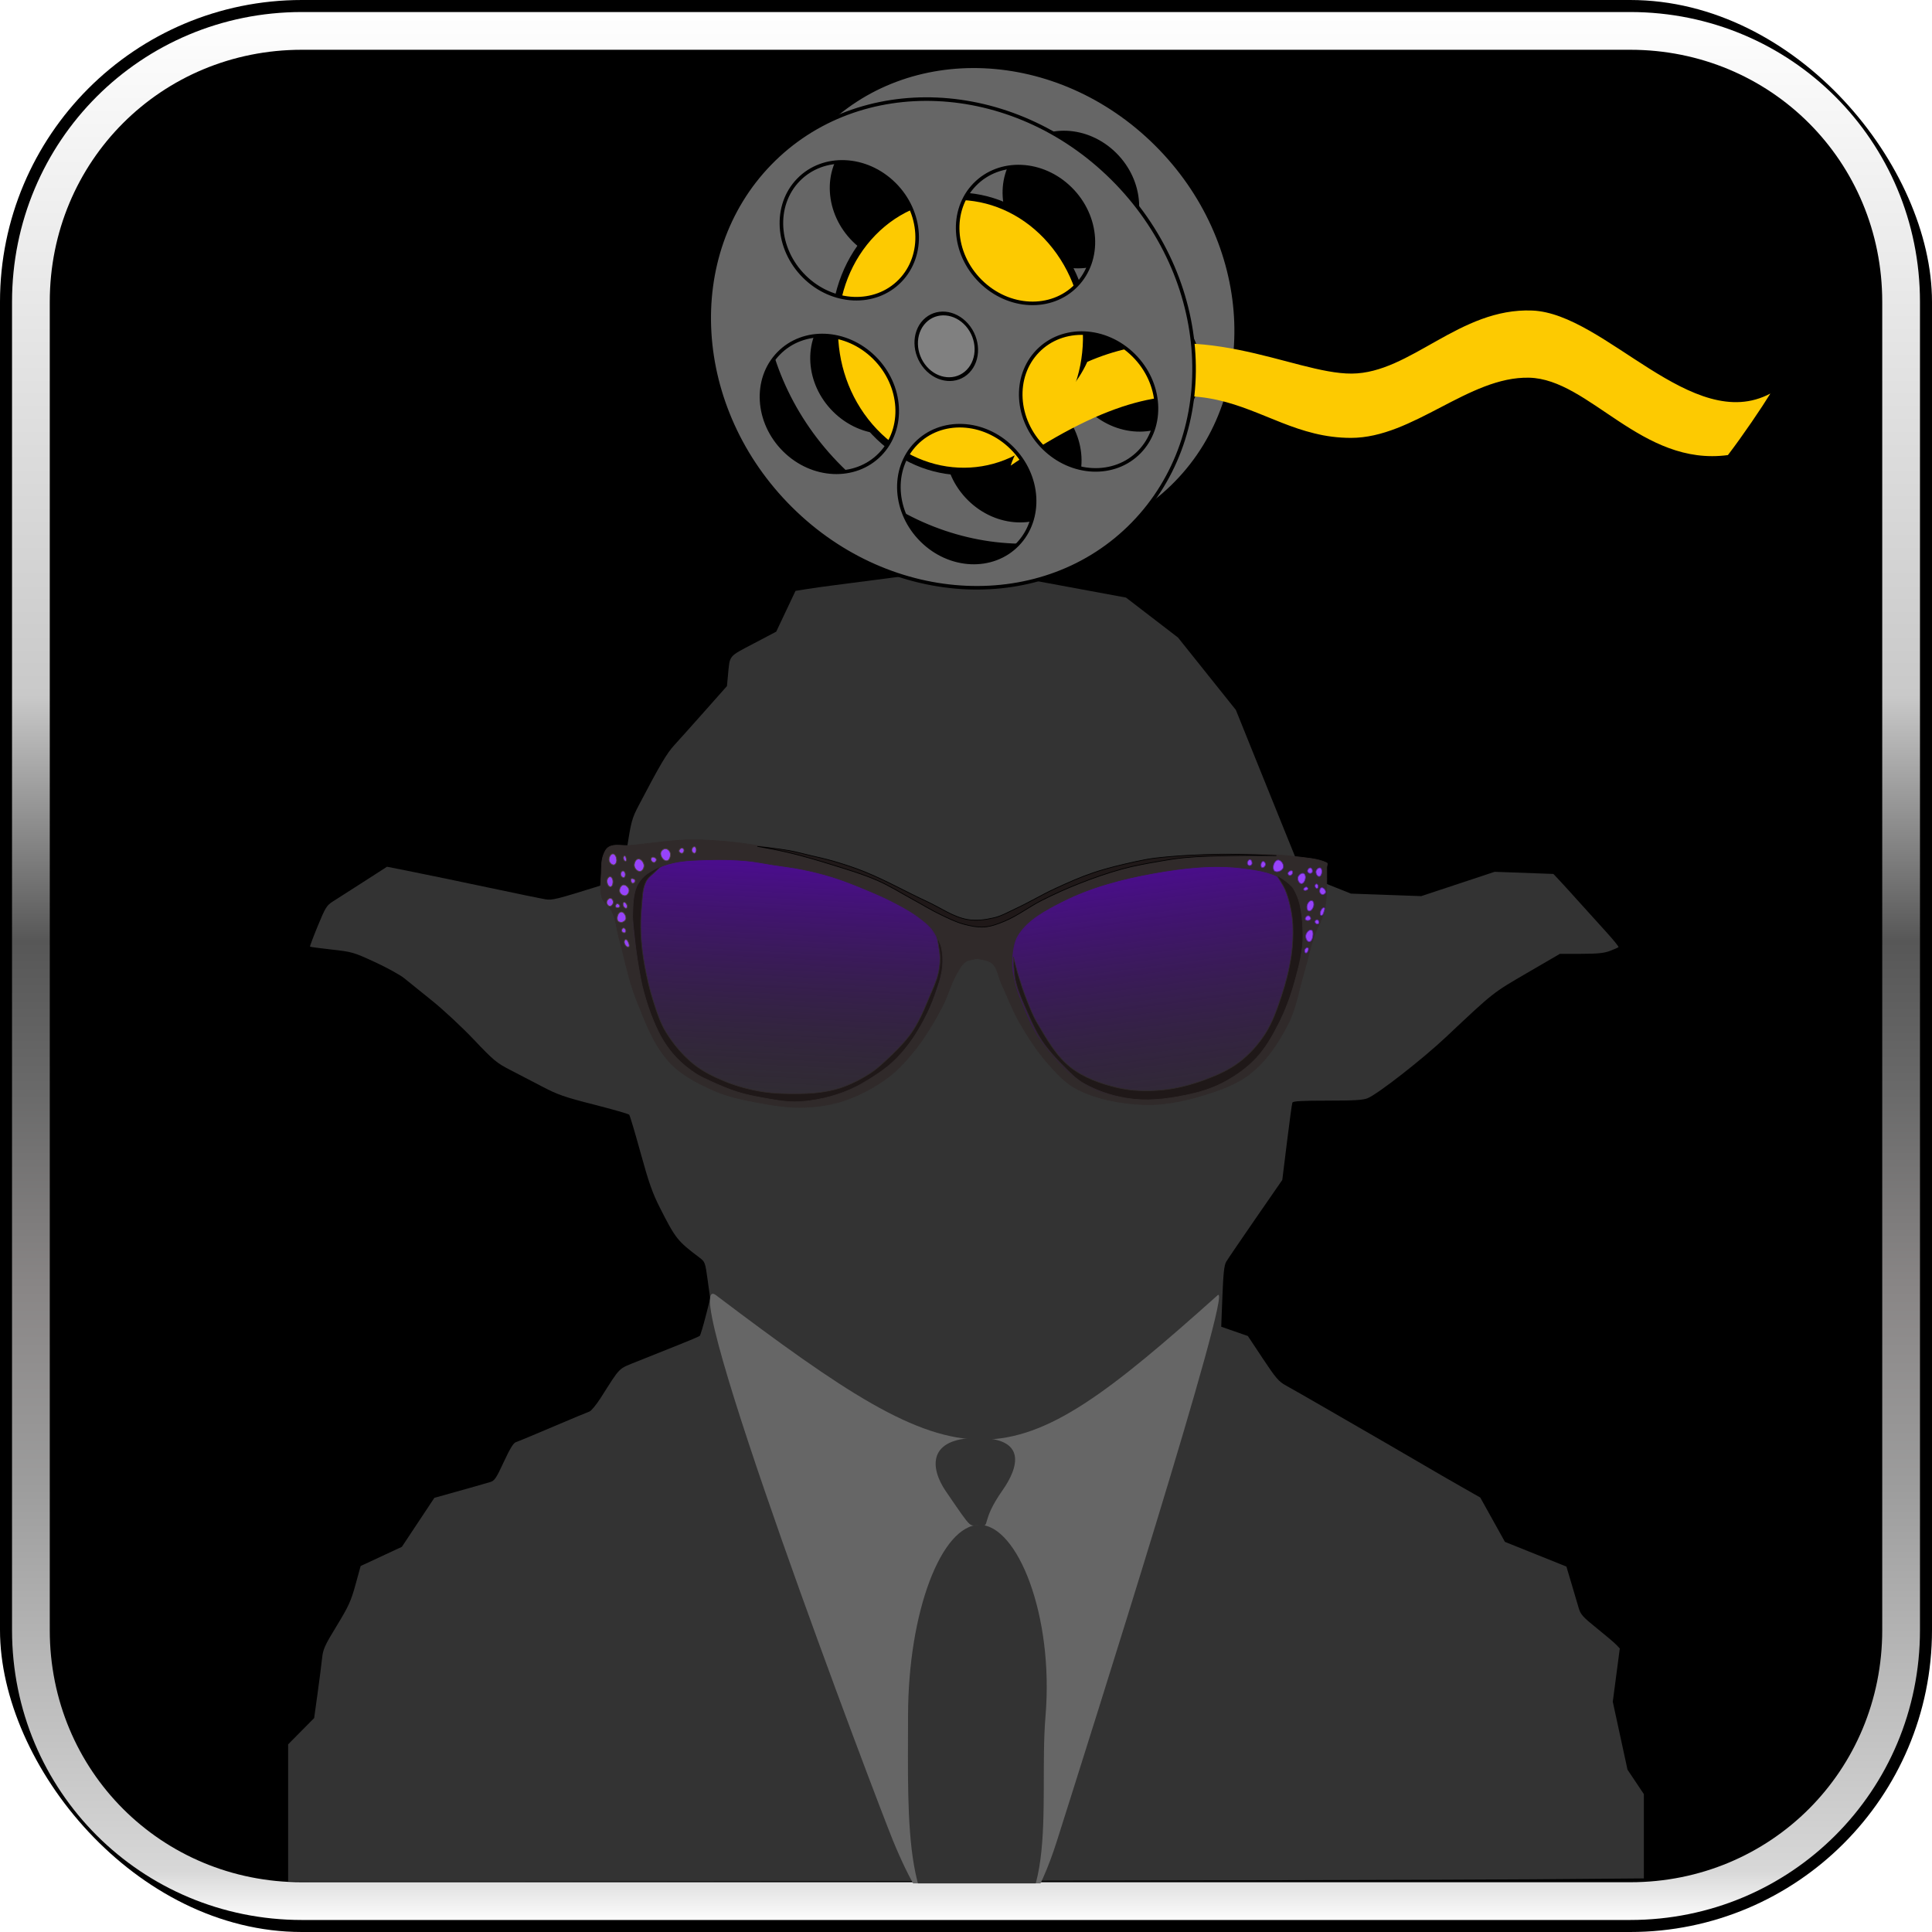 <?xml version="1.0" encoding="UTF-8" standalone="no"?>
<!-- Created with Inkscape (http://www.inkscape.org/) -->

<svg
   xmlns:dc="http://purl.org/dc/elements/1.1/"
   xmlns:cc="http://creativecommons.org/ns#"
   xmlns:rdf="http://www.w3.org/1999/02/22-rdf-syntax-ns#"
   xmlns:svg="http://www.w3.org/2000/svg"
   xmlns="http://www.w3.org/2000/svg"
   xmlns:xlink="http://www.w3.org/1999/xlink"
   xmlns:sodipodi="http://sodipodi.sourceforge.net/DTD/sodipodi-0.dtd"
   xmlns:inkscape="http://www.inkscape.org/namespaces/inkscape"
   width="512"
   height="512"
   id="svg2"
   version="1.1"
   inkscape:version="0.48.3.1 r9886"
   sodipodi:docname="base_512_512.svg">
  <defs
     id="defs4">
    <linearGradient
       id="linearGradient3865">
      <stop
         style="stop-color:#ffffff;stop-opacity:1;"
         offset="0"
         id="stop3867" />
      <stop
         id="stop3883"
         offset="0.361"
         style="stop-color:#c9c9c9;stop-opacity:1;" />
      <stop
         id="stop3881"
         offset="0.489"
         style="stop-color:#575757;stop-opacity:1;" />
      <stop
         id="stop3879"
         offset="0.568"
         style="stop-color:#6a6a6a;stop-opacity:1;" />
      <stop
         id="stop3877"
         offset="0.67"
         style="stop-color:#898686;stop-opacity:1;" />
      <stop
         id="stop3875"
         offset="0.774"
         style="stop-color:#9d9d9d;stop-opacity:1;" />
      <stop
         id="stop3873"
         offset="0.972"
         style="stop-color:#d7d7d7;stop-opacity:1;" />
      <stop
         style="stop-color:#ffffff;stop-opacity:1;"
         offset="1"
         id="stop3869" />
    </linearGradient>
    <linearGradient
       inkscape:collect="always"
       xlink:href="#linearGradient3865"
       id="linearGradient3871"
       x1="239.563"
       y1="0.431"
       x2="239.563"
       y2="509.76"
       gradientUnits="userSpaceOnUse" />
    <clipPath
       clipPathUnits="userSpaceOnUse"
       id="clipPath4467">
      <rect
         style="fill:#333333"
         id="rect4469"
         width="370"
         height="349.286"
         x="-692.857"
         y="-358.714" />
    </clipPath>
    <clipPath
       clipPathUnits="userSpaceOnUse"
       id="clipPath4475">
      <rect
         style="fill:#aaccee"
         id="rect4477"
         width="359.286"
         height="349.286"
         x="-602.143"
         y="138.076" />
    </clipPath>
    <linearGradient
       id="linearGradient4248">
      <stop
         style="stop-color:#4a0d8c;stop-opacity:1;"
         offset="0"
         id="stop4250" />
      <stop
         style="stop-color:#1f1818;stop-opacity:0;"
         offset="1"
         id="stop4252" />
    </linearGradient>
    <linearGradient
       id="linearGradient4264">
      <stop
         style="stop-color:#4a0d8c;stop-opacity:1;"
         offset="0"
         id="stop4266" />
      <stop
         style="stop-color:#1f1818;stop-opacity:0;"
         offset="1"
         id="stop4268" />
    </linearGradient>
    <filter
       id="filter3916"
       inkscape:label="Diffuse light"
       inkscape:menu="ABCs"
       inkscape:menu-tooltip="Basic diffuse bevel to use for building textures"
       color-interpolation-filters="sRGB">
      <feGaussianBlur
         id="feGaussianBlur3918"
         stdDeviation="6"
         in="SourceGraphic"
         result="result0" />
      <feDiffuseLighting
         id="feDiffuseLighting3920"
         diffuseConstant="1"
         surfaceScale="10"
         result="result5">
        <feDistantLight
           id="feDistantLight3922"
           elevation="25"
           azimuth="235" />
      </feDiffuseLighting>
      <feComposite
         k4="0"
         id="feComposite3924"
         in2="SourceGraphic"
         k1="1"
         in="result5"
         result="result4"
         operator="arithmetic"
         k2="0"
         k3="0.6" />
    </filter>
    <filter
       id="filter3896"
       inkscape:label="Diffuse light"
       inkscape:menu="ABCs"
       inkscape:menu-tooltip="Basic diffuse bevel to use for building textures"
       color-interpolation-filters="sRGB">
      <feGaussianBlur
         id="feGaussianBlur3898"
         stdDeviation="6"
         in="SourceGraphic"
         result="result0" />
      <feDiffuseLighting
         id="feDiffuseLighting3900"
         diffuseConstant="1"
         surfaceScale="10"
         result="result5">
        <feDistantLight
           id="feDistantLight3902"
           elevation="25"
           azimuth="235" />
      </feDiffuseLighting>
      <feComposite
         k4="0"
         id="feComposite3904"
         in2="SourceGraphic"
         k1="1"
         in="result5"
         result="result4"
         operator="arithmetic"
         k2="0"
         k3="0.6" />
    </filter>
    <filter
       id="filter3886"
       inkscape:label="Diffuse light"
       inkscape:menu="ABCs"
       inkscape:menu-tooltip="Basic diffuse bevel to use for building textures"
       color-interpolation-filters="sRGB">
      <feGaussianBlur
         id="feGaussianBlur3888"
         stdDeviation="6"
         in="SourceGraphic"
         result="result0" />
      <feDiffuseLighting
         id="feDiffuseLighting3890"
         diffuseConstant="1"
         surfaceScale="10"
         result="result5">
        <feDistantLight
           id="feDistantLight3892"
           elevation="25"
           azimuth="235" />
      </feDiffuseLighting>
      <feComposite
         k4="0"
         id="feComposite3894"
         in2="SourceGraphic"
         k1="1"
         in="result5"
         result="result4"
         operator="arithmetic"
         k2="0"
         k3="0.6" />
    </filter>
    <filter
       id="filter3926"
       inkscape:label="Diffuse light"
       inkscape:menu="ABCs"
       inkscape:menu-tooltip="Basic diffuse bevel to use for building textures"
       color-interpolation-filters="sRGB">
      <feGaussianBlur
         id="feGaussianBlur3928"
         stdDeviation="6"
         in="SourceGraphic"
         result="result0" />
      <feDiffuseLighting
         id="feDiffuseLighting3930"
         diffuseConstant="1"
         surfaceScale="10"
         result="result5">
        <feDistantLight
           id="feDistantLight3932"
           elevation="25"
           azimuth="235" />
      </feDiffuseLighting>
      <feComposite
         k4="0"
         id="feComposite3934"
         in2="SourceGraphic"
         k1="1"
         in="result5"
         result="result4"
         operator="arithmetic"
         k2="0"
         k3="0.6" />
    </filter>
    <filter
       id="filter3836"
       inkscape:label="Diffuse light"
       inkscape:menu="ABCs"
       inkscape:menu-tooltip="Basic diffuse bevel to use for building textures"
       color-interpolation-filters="sRGB">
      <feGaussianBlur
         id="feGaussianBlur3838"
         stdDeviation="6"
         in="SourceGraphic"
         result="result0" />
      <feDiffuseLighting
         id="feDiffuseLighting3840"
         diffuseConstant="1"
         surfaceScale="10"
         result="result5">
        <feDistantLight
           id="feDistantLight3842"
           elevation="25"
           azimuth="235" />
      </feDiffuseLighting>
      <feComposite
         k4="0"
         id="feComposite3844"
         in2="SourceGraphic"
         k1="1"
         in="result5"
         result="fbSourceGraphic"
         operator="arithmetic"
         k2="0"
         k3="0.6" />
      <feColorMatrix
         result="fbSourceGraphicAlpha"
         in="fbSourceGraphic"
         values="0 0 0 -1 0 0 0 0 -1 0 0 0 0 -1 0 0 0 0 1 0"
         id="feColorMatrix3866" />
      <feGaussianBlur
         id="feGaussianBlur3868"
         stdDeviation="6"
         in="fbSourceGraphic"
         result="result0" />
      <feDiffuseLighting
         id="feDiffuseLighting3870"
         diffuseConstant="1"
         surfaceScale="10"
         result="result5">
        <feDistantLight
           id="feDistantLight3872"
           elevation="25"
           azimuth="235" />
      </feDiffuseLighting>
      <feComposite
         k4="0"
         id="feComposite3874"
         in2="fbSourceGraphic"
         k1="1"
         in="result5"
         result="result4"
         operator="arithmetic"
         k2="0"
         k3="0.6" />
    </filter>
    <filter
       id="filter3936"
       inkscape:label="Diffuse light"
       inkscape:menu="ABCs"
       inkscape:menu-tooltip="Basic diffuse bevel to use for building textures"
       color-interpolation-filters="sRGB">
      <feGaussianBlur
         id="feGaussianBlur3938"
         stdDeviation="6"
         in="SourceGraphic"
         result="result0" />
      <feDiffuseLighting
         id="feDiffuseLighting3940"
         diffuseConstant="1"
         surfaceScale="10"
         result="result5">
        <feDistantLight
           id="feDistantLight3942"
           elevation="25"
           azimuth="235" />
      </feDiffuseLighting>
      <feComposite
         k4="0"
         id="feComposite3944"
         in2="SourceGraphic"
         k1="1"
         in="result5"
         result="result4"
         operator="arithmetic"
         k2="0"
         k3="0.6" />
    </filter>
    <filter
       id="filter4016"
       inkscape:label="Diffuse light"
       inkscape:menu="ABCs"
       inkscape:menu-tooltip="Basic diffuse bevel to use for building textures"
       color-interpolation-filters="sRGB">
      <feGaussianBlur
         id="feGaussianBlur4018"
         stdDeviation="6"
         in="SourceGraphic"
         result="result0" />
      <feDiffuseLighting
         id="feDiffuseLighting4020"
         diffuseConstant="1"
         surfaceScale="10"
         result="result5">
        <feDistantLight
           id="feDistantLight4022"
           elevation="25"
           azimuth="235" />
      </feDiffuseLighting>
      <feComposite
         k4="0"
         id="feComposite4024"
         in2="SourceGraphic"
         k1="1"
         in="result5"
         result="result4"
         operator="arithmetic"
         k2="0"
         k3="0.6" />
    </filter>
    <filter
       id="filter4006"
       inkscape:label="Diffuse light"
       inkscape:menu="ABCs"
       inkscape:menu-tooltip="Basic diffuse bevel to use for building textures"
       color-interpolation-filters="sRGB">
      <feGaussianBlur
         id="feGaussianBlur4008"
         stdDeviation="6"
         in="SourceGraphic"
         result="result0" />
      <feDiffuseLighting
         id="feDiffuseLighting4010"
         diffuseConstant="1"
         surfaceScale="10"
         result="result5">
        <feDistantLight
           id="feDistantLight4012"
           elevation="25"
           azimuth="235" />
      </feDiffuseLighting>
      <feComposite
         k4="0"
         id="feComposite4014"
         in2="SourceGraphic"
         k1="1"
         in="result5"
         result="result4"
         operator="arithmetic"
         k2="0"
         k3="0.6" />
    </filter>
    <filter
       id="filter3956"
       inkscape:label="Diffuse light"
       inkscape:menu="ABCs"
       inkscape:menu-tooltip="Basic diffuse bevel to use for building textures"
       color-interpolation-filters="sRGB">
      <feGaussianBlur
         id="feGaussianBlur3958"
         stdDeviation="6"
         in="SourceGraphic"
         result="result0" />
      <feDiffuseLighting
         id="feDiffuseLighting3960"
         diffuseConstant="1"
         surfaceScale="10"
         result="result5">
        <feDistantLight
           id="feDistantLight3962"
           elevation="25"
           azimuth="235" />
      </feDiffuseLighting>
      <feComposite
         k4="0"
         id="feComposite3964"
         in2="SourceGraphic"
         k1="1"
         in="result5"
         result="result4"
         operator="arithmetic"
         k2="0"
         k3="0.6" />
    </filter>
    <filter
       id="filter3966"
       inkscape:label="Diffuse light"
       inkscape:menu="ABCs"
       inkscape:menu-tooltip="Basic diffuse bevel to use for building textures"
       color-interpolation-filters="sRGB">
      <feGaussianBlur
         id="feGaussianBlur3968"
         stdDeviation="6"
         in="SourceGraphic"
         result="result0" />
      <feDiffuseLighting
         id="feDiffuseLighting3970"
         diffuseConstant="1"
         surfaceScale="10"
         result="result5">
        <feDistantLight
           id="feDistantLight3972"
           elevation="25"
           azimuth="235" />
      </feDiffuseLighting>
      <feComposite
         k4="0"
         id="feComposite3974"
         in2="SourceGraphic"
         k1="1"
         in="result5"
         result="result4"
         operator="arithmetic"
         k2="0"
         k3="0.6" />
    </filter>
    <filter
       id="filter3946"
       inkscape:label="Diffuse light"
       inkscape:menu="ABCs"
       inkscape:menu-tooltip="Basic diffuse bevel to use for building textures"
       color-interpolation-filters="sRGB">
      <feGaussianBlur
         id="feGaussianBlur3948"
         stdDeviation="6"
         in="SourceGraphic"
         result="result0" />
      <feDiffuseLighting
         id="feDiffuseLighting3950"
         diffuseConstant="1"
         surfaceScale="10"
         result="result5">
        <feDistantLight
           id="feDistantLight3952"
           elevation="25"
           azimuth="235" />
      </feDiffuseLighting>
      <feComposite
         k4="0"
         id="feComposite3954"
         in2="SourceGraphic"
         k1="1"
         in="result5"
         result="result4"
         operator="arithmetic"
         k2="0"
         k3="0.6" />
    </filter>
    <filter
       id="filter3996"
       inkscape:label="Diffuse light"
       inkscape:menu="ABCs"
       inkscape:menu-tooltip="Basic diffuse bevel to use for building textures"
       color-interpolation-filters="sRGB">
      <feGaussianBlur
         id="feGaussianBlur3998"
         stdDeviation="6"
         in="SourceGraphic"
         result="result0" />
      <feDiffuseLighting
         id="feDiffuseLighting4000"
         diffuseConstant="1"
         surfaceScale="10"
         result="result5">
        <feDistantLight
           id="feDistantLight4002"
           elevation="25"
           azimuth="235" />
      </feDiffuseLighting>
      <feComposite
         k4="0"
         id="feComposite4004"
         in2="SourceGraphic"
         k1="1"
         in="result5"
         result="result4"
         operator="arithmetic"
         k2="0"
         k3="0.6" />
    </filter>
    <filter
       id="filter3976"
       inkscape:label="Diffuse light"
       inkscape:menu="ABCs"
       inkscape:menu-tooltip="Basic diffuse bevel to use for building textures"
       color-interpolation-filters="sRGB">
      <feGaussianBlur
         id="feGaussianBlur3978"
         stdDeviation="6"
         in="SourceGraphic"
         result="result0" />
      <feDiffuseLighting
         id="feDiffuseLighting3980"
         diffuseConstant="1"
         surfaceScale="10"
         result="result5">
        <feDistantLight
           id="feDistantLight3982"
           elevation="25"
           azimuth="235" />
      </feDiffuseLighting>
      <feComposite
         k4="0"
         id="feComposite3984"
         in2="SourceGraphic"
         k1="1"
         in="result5"
         result="result4"
         operator="arithmetic"
         k2="0"
         k3="0.6" />
    </filter>
    <filter
       id="filter3876"
       inkscape:label="Diffuse light"
       inkscape:menu="ABCs"
       inkscape:menu-tooltip="Basic diffuse bevel to use for building textures"
       color-interpolation-filters="sRGB">
      <feGaussianBlur
         id="feGaussianBlur3878"
         stdDeviation="6"
         in="SourceGraphic"
         result="result0" />
      <feDiffuseLighting
         id="feDiffuseLighting3880"
         diffuseConstant="1"
         surfaceScale="10"
         result="result5">
        <feDistantLight
           id="feDistantLight3882"
           elevation="25"
           azimuth="235" />
      </feDiffuseLighting>
      <feComposite
         k4="0"
         id="feComposite3884"
         in2="SourceGraphic"
         k1="1"
         in="result5"
         result="result4"
         operator="arithmetic"
         k2="0"
         k3="0.6" />
    </filter>
    <filter
       id="filter3986"
       inkscape:label="Diffuse light"
       inkscape:menu="ABCs"
       inkscape:menu-tooltip="Basic diffuse bevel to use for building textures"
       color-interpolation-filters="sRGB">
      <feGaussianBlur
         id="feGaussianBlur3988"
         stdDeviation="6"
         in="SourceGraphic"
         result="result0" />
      <feDiffuseLighting
         id="feDiffuseLighting3990"
         diffuseConstant="1"
         surfaceScale="10"
         result="result5">
        <feDistantLight
           id="feDistantLight3992"
           elevation="25"
           azimuth="235" />
      </feDiffuseLighting>
      <feComposite
         k4="0"
         id="feComposite3994"
         in2="SourceGraphic"
         k1="1"
         in="result5"
         result="result4"
         operator="arithmetic"
         k2="0"
         k3="0.6" />
    </filter>
    <filter
       id="filter3856"
       inkscape:label="Diffuse light"
       inkscape:menu="ABCs"
       inkscape:menu-tooltip="Basic diffuse bevel to use for building textures"
       color-interpolation-filters="sRGB">
      <feGaussianBlur
         id="feGaussianBlur3858"
         stdDeviation="6"
         in="SourceGraphic"
         result="result0" />
      <feDiffuseLighting
         id="feDiffuseLighting3860"
         diffuseConstant="1"
         surfaceScale="10"
         result="result5">
        <feDistantLight
           id="feDistantLight3862"
           elevation="25"
           azimuth="235" />
      </feDiffuseLighting>
      <feComposite
         k4="0"
         id="feComposite3864"
         in2="SourceGraphic"
         k1="1"
         in="result5"
         result="result4"
         operator="arithmetic"
         k2="0"
         k3="0.6" />
    </filter>
    <filter
       id="filter3846"
       inkscape:label="Diffuse light"
       inkscape:menu="ABCs"
       inkscape:menu-tooltip="Basic diffuse bevel to use for building textures"
       color-interpolation-filters="sRGB">
      <feGaussianBlur
         id="feGaussianBlur3848"
         stdDeviation="6"
         in="SourceGraphic"
         result="result0" />
      <feDiffuseLighting
         id="feDiffuseLighting3850"
         diffuseConstant="1"
         surfaceScale="10"
         result="result5">
        <feDistantLight
           id="feDistantLight3852"
           elevation="25"
           azimuth="235" />
      </feDiffuseLighting>
      <feComposite
         k4="0"
         id="feComposite3854"
         in2="SourceGraphic"
         k1="1"
         in="result5"
         result="result4"
         operator="arithmetic"
         k2="0"
         k3="0.6" />
    </filter>
    <filter
       id="filter4221"
       inkscape:label="Diffuse light"
       inkscape:menu="ABCs"
       inkscape:menu-tooltip="Basic diffuse bevel to use for building textures"
       color-interpolation-filters="sRGB">
      <feGaussianBlur
         id="feGaussianBlur4223"
         stdDeviation="6"
         in="SourceGraphic"
         result="result0" />
      <feDiffuseLighting
         id="feDiffuseLighting4225"
         diffuseConstant="1"
         surfaceScale="10"
         result="result5">
        <feDistantLight
           id="feDistantLight4227"
           elevation="25"
           azimuth="235" />
      </feDiffuseLighting>
      <feComposite
         k4="0"
         id="feComposite4229"
         in2="SourceGraphic"
         k1="1"
         in="result5"
         result="result4"
         operator="arithmetic"
         k2="0"
         k3="0.6" />
    </filter>
    <filter
       id="filter4211"
       inkscape:label="Diffuse light"
       inkscape:menu="ABCs"
       inkscape:menu-tooltip="Basic diffuse bevel to use for building textures"
       color-interpolation-filters="sRGB">
      <feGaussianBlur
         id="feGaussianBlur4213"
         stdDeviation="6"
         in="SourceGraphic"
         result="result0" />
      <feDiffuseLighting
         id="feDiffuseLighting4215"
         diffuseConstant="1"
         surfaceScale="10"
         result="result5">
        <feDistantLight
           id="feDistantLight4217"
           elevation="25"
           azimuth="235" />
      </feDiffuseLighting>
      <feComposite
         k4="0"
         id="feComposite4219"
         in2="SourceGraphic"
         k1="1"
         in="result5"
         result="result4"
         operator="arithmetic"
         k2="0"
         k3="0.6" />
    </filter>
    <filter
       id="filter4201"
       inkscape:label="Diffuse light"
       inkscape:menu="ABCs"
       inkscape:menu-tooltip="Basic diffuse bevel to use for building textures"
       color-interpolation-filters="sRGB">
      <feGaussianBlur
         id="feGaussianBlur4203"
         stdDeviation="6"
         in="SourceGraphic"
         result="result0" />
      <feDiffuseLighting
         id="feDiffuseLighting4205"
         diffuseConstant="1"
         surfaceScale="10"
         result="result5">
        <feDistantLight
           id="feDistantLight4207"
           elevation="25"
           azimuth="235" />
      </feDiffuseLighting>
      <feComposite
         k4="0"
         id="feComposite4209"
         in2="SourceGraphic"
         k1="1"
         in="result5"
         result="result4"
         operator="arithmetic"
         k2="0"
         k3="0.6" />
    </filter>
    <filter
       id="filter4191"
       inkscape:label="Diffuse light"
       inkscape:menu="ABCs"
       inkscape:menu-tooltip="Basic diffuse bevel to use for building textures"
       color-interpolation-filters="sRGB">
      <feGaussianBlur
         id="feGaussianBlur4193"
         stdDeviation="6"
         in="SourceGraphic"
         result="result0" />
      <feDiffuseLighting
         id="feDiffuseLighting4195"
         diffuseConstant="1"
         surfaceScale="10"
         result="result5">
        <feDistantLight
           id="feDistantLight4197"
           elevation="25"
           azimuth="235" />
      </feDiffuseLighting>
      <feComposite
         k4="0"
         id="feComposite4199"
         in2="SourceGraphic"
         k1="1"
         in="result5"
         result="result4"
         operator="arithmetic"
         k2="0"
         k3="0.6" />
    </filter>
    <filter
       id="filter4181"
       inkscape:label="Diffuse light"
       inkscape:menu="ABCs"
       inkscape:menu-tooltip="Basic diffuse bevel to use for building textures"
       color-interpolation-filters="sRGB">
      <feGaussianBlur
         id="feGaussianBlur4183"
         stdDeviation="6"
         in="SourceGraphic"
         result="result0" />
      <feDiffuseLighting
         id="feDiffuseLighting4185"
         diffuseConstant="1"
         surfaceScale="10"
         result="result5">
        <feDistantLight
           id="feDistantLight4187"
           elevation="25"
           azimuth="235" />
      </feDiffuseLighting>
      <feComposite
         k4="0"
         id="feComposite4189"
         in2="SourceGraphic"
         k1="1"
         in="result5"
         result="result4"
         operator="arithmetic"
         k2="0"
         k3="0.6" />
    </filter>
    <filter
       id="filter4161"
       inkscape:label="Diffuse light"
       inkscape:menu="ABCs"
       inkscape:menu-tooltip="Basic diffuse bevel to use for building textures"
       color-interpolation-filters="sRGB">
      <feGaussianBlur
         id="feGaussianBlur4163"
         stdDeviation="6"
         in="SourceGraphic"
         result="result0" />
      <feDiffuseLighting
         id="feDiffuseLighting4165"
         diffuseConstant="1"
         surfaceScale="10"
         result="result5">
        <feDistantLight
           id="feDistantLight4167"
           elevation="25"
           azimuth="235" />
      </feDiffuseLighting>
      <feComposite
         k4="0"
         id="feComposite4169"
         in2="SourceGraphic"
         k1="1"
         in="result5"
         result="result4"
         operator="arithmetic"
         k2="0"
         k3="0.6" />
    </filter>
    <filter
       id="filter4151"
       inkscape:label="Diffuse light"
       inkscape:menu="ABCs"
       inkscape:menu-tooltip="Basic diffuse bevel to use for building textures"
       color-interpolation-filters="sRGB">
      <feGaussianBlur
         id="feGaussianBlur4153"
         stdDeviation="6"
         in="SourceGraphic"
         result="result0" />
      <feDiffuseLighting
         id="feDiffuseLighting4155"
         diffuseConstant="1"
         surfaceScale="10"
         result="result5">
        <feDistantLight
           id="feDistantLight4157"
           elevation="25"
           azimuth="235" />
      </feDiffuseLighting>
      <feComposite
         k4="0"
         id="feComposite4159"
         in2="SourceGraphic"
         k1="1"
         in="result5"
         result="result4"
         operator="arithmetic"
         k2="0"
         k3="0.6" />
    </filter>
    <filter
       id="filter4141"
       inkscape:label="Diffuse light"
       inkscape:menu="ABCs"
       inkscape:menu-tooltip="Basic diffuse bevel to use for building textures"
       color-interpolation-filters="sRGB">
      <feGaussianBlur
         id="feGaussianBlur4143"
         stdDeviation="6"
         in="SourceGraphic"
         result="result0" />
      <feDiffuseLighting
         id="feDiffuseLighting4145"
         diffuseConstant="1"
         surfaceScale="10"
         result="result5">
        <feDistantLight
           id="feDistantLight4147"
           elevation="25"
           azimuth="235" />
      </feDiffuseLighting>
      <feComposite
         k4="0"
         id="feComposite4149"
         in2="SourceGraphic"
         k1="1"
         in="result5"
         result="result4"
         operator="arithmetic"
         k2="0"
         k3="0.6" />
    </filter>
    <filter
       id="filter4171"
       inkscape:label="Diffuse light"
       inkscape:menu="ABCs"
       inkscape:menu-tooltip="Basic diffuse bevel to use for building textures"
       color-interpolation-filters="sRGB">
      <feGaussianBlur
         id="feGaussianBlur4173"
         stdDeviation="6"
         in="SourceGraphic"
         result="result0" />
      <feDiffuseLighting
         id="feDiffuseLighting4175"
         diffuseConstant="1"
         surfaceScale="10"
         result="result5">
        <feDistantLight
           id="feDistantLight4177"
           elevation="25"
           azimuth="235" />
      </feDiffuseLighting>
      <feComposite
         k4="0"
         id="feComposite4179"
         in2="SourceGraphic"
         k1="1"
         in="result5"
         result="result4"
         operator="arithmetic"
         k2="0"
         k3="0.6" />
    </filter>
    <filter
       id="filter4131"
       inkscape:label="Diffuse light"
       inkscape:menu="ABCs"
       inkscape:menu-tooltip="Basic diffuse bevel to use for building textures"
       color-interpolation-filters="sRGB">
      <feGaussianBlur
         id="feGaussianBlur4133"
         stdDeviation="6"
         in="SourceGraphic"
         result="result0" />
      <feDiffuseLighting
         id="feDiffuseLighting4135"
         diffuseConstant="1"
         surfaceScale="10"
         result="result5">
        <feDistantLight
           id="feDistantLight4137"
           elevation="25"
           azimuth="235" />
      </feDiffuseLighting>
      <feComposite
         k4="0"
         id="feComposite4139"
         in2="SourceGraphic"
         k1="1"
         in="result5"
         result="result4"
         operator="arithmetic"
         k2="0"
         k3="0.6" />
    </filter>
    <filter
       id="filter4111"
       inkscape:label="Diffuse light"
       inkscape:menu="ABCs"
       inkscape:menu-tooltip="Basic diffuse bevel to use for building textures"
       color-interpolation-filters="sRGB">
      <feGaussianBlur
         id="feGaussianBlur4113"
         stdDeviation="6"
         in="SourceGraphic"
         result="result0" />
      <feDiffuseLighting
         id="feDiffuseLighting4115"
         diffuseConstant="1"
         surfaceScale="10"
         result="result5">
        <feDistantLight
           id="feDistantLight4117"
           elevation="25"
           azimuth="235" />
      </feDiffuseLighting>
      <feComposite
         k4="0"
         id="feComposite4119"
         in2="SourceGraphic"
         k1="1"
         in="result5"
         result="result4"
         operator="arithmetic"
         k2="0"
         k3="0.6" />
    </filter>
    <filter
       id="filter4101"
       inkscape:label="Diffuse light"
       inkscape:menu="ABCs"
       inkscape:menu-tooltip="Basic diffuse bevel to use for building textures"
       color-interpolation-filters="sRGB">
      <feGaussianBlur
         id="feGaussianBlur4103"
         stdDeviation="6"
         in="SourceGraphic"
         result="result0" />
      <feDiffuseLighting
         id="feDiffuseLighting4105"
         diffuseConstant="1"
         surfaceScale="10"
         result="result5">
        <feDistantLight
           id="feDistantLight4107"
           elevation="25"
           azimuth="235" />
      </feDiffuseLighting>
      <feComposite
         k4="0"
         id="feComposite4109"
         in2="SourceGraphic"
         k1="1"
         in="result5"
         result="result4"
         operator="arithmetic"
         k2="0"
         k3="0.6" />
    </filter>
    <filter
       id="filter4091"
       inkscape:label="Diffuse light"
       inkscape:menu="ABCs"
       inkscape:menu-tooltip="Basic diffuse bevel to use for building textures"
       color-interpolation-filters="sRGB">
      <feGaussianBlur
         id="feGaussianBlur4093"
         stdDeviation="6"
         in="SourceGraphic"
         result="result0" />
      <feDiffuseLighting
         id="feDiffuseLighting4095"
         diffuseConstant="1"
         surfaceScale="10"
         result="result5">
        <feDistantLight
           id="feDistantLight4097"
           elevation="25"
           azimuth="235" />
      </feDiffuseLighting>
      <feComposite
         k4="0"
         id="feComposite4099"
         in2="SourceGraphic"
         k1="1"
         in="result5"
         result="result4"
         operator="arithmetic"
         k2="0"
         k3="0.6" />
    </filter>
    <filter
       id="filter4071"
       inkscape:label="Diffuse light"
       inkscape:menu="ABCs"
       inkscape:menu-tooltip="Basic diffuse bevel to use for building textures"
       color-interpolation-filters="sRGB">
      <feGaussianBlur
         id="feGaussianBlur4073"
         stdDeviation="6"
         in="SourceGraphic"
         result="result0" />
      <feDiffuseLighting
         id="feDiffuseLighting4075"
         diffuseConstant="1"
         surfaceScale="10"
         result="result5">
        <feDistantLight
           id="feDistantLight4077"
           elevation="25"
           azimuth="235" />
      </feDiffuseLighting>
      <feComposite
         k4="0"
         id="feComposite4079"
         in2="SourceGraphic"
         k1="1"
         in="result5"
         result="result4"
         operator="arithmetic"
         k2="0"
         k3="0.6" />
    </filter>
    <filter
       id="filter4121"
       inkscape:label="Diffuse light"
       inkscape:menu="ABCs"
       inkscape:menu-tooltip="Basic diffuse bevel to use for building textures"
       color-interpolation-filters="sRGB">
      <feGaussianBlur
         id="feGaussianBlur4123"
         stdDeviation="6"
         in="SourceGraphic"
         result="result0" />
      <feDiffuseLighting
         id="feDiffuseLighting4125"
         diffuseConstant="1"
         surfaceScale="10"
         result="result5">
        <feDistantLight
           id="feDistantLight4127"
           elevation="25"
           azimuth="235" />
      </feDiffuseLighting>
      <feComposite
         k4="0"
         id="feComposite4129"
         in2="SourceGraphic"
         k1="1"
         in="result5"
         result="result4"
         operator="arithmetic"
         k2="0"
         k3="0.6" />
    </filter>
    <filter
       id="filter4081"
       inkscape:label="Diffuse light"
       inkscape:menu="ABCs"
       inkscape:menu-tooltip="Basic diffuse bevel to use for building textures"
       color-interpolation-filters="sRGB">
      <feGaussianBlur
         id="feGaussianBlur4083"
         stdDeviation="6"
         in="SourceGraphic"
         result="result0" />
      <feDiffuseLighting
         id="feDiffuseLighting4085"
         diffuseConstant="1"
         surfaceScale="10"
         result="result5">
        <feDistantLight
           id="feDistantLight4087"
           elevation="25"
           azimuth="235" />
      </feDiffuseLighting>
      <feComposite
         k4="0"
         id="feComposite4089"
         in2="SourceGraphic"
         k1="1"
         in="result5"
         result="result4"
         operator="arithmetic"
         k2="0"
         k3="0.6" />
    </filter>
    <linearGradient
       inkscape:collect="always"
       xlink:href="#linearGradient4248"
       id="linearGradient6406"
       gradientUnits="userSpaceOnUse"
       x1="320"
       y1="175.061"
       x2="298"
       y2="619.061" />
    <linearGradient
       inkscape:collect="always"
       xlink:href="#linearGradient4264"
       id="linearGradient6408"
       gradientUnits="userSpaceOnUse"
       x1="623.357"
       y1="374.362"
       x2="687.357"
       y2="862.362" />
    <linearGradient
       inkscape:collect="always"
       xlink:href="#linearGradient3865"
       id="linearGradient6497"
       gradientUnits="userSpaceOnUse"
       x1="239.563"
       y1="0.431"
       x2="239.563"
       y2="509.76" />
    <linearGradient
       inkscape:collect="always"
       xlink:href="#linearGradient4248"
       id="linearGradient6499"
       gradientUnits="userSpaceOnUse"
       x1="320"
       y1="175.061"
       x2="298"
       y2="619.061" />
    <linearGradient
       inkscape:collect="always"
       xlink:href="#linearGradient4264"
       id="linearGradient6501"
       gradientUnits="userSpaceOnUse"
       x1="623.357"
       y1="374.362"
       x2="687.357"
       y2="862.362" />
    <linearGradient
       inkscape:collect="always"
       xlink:href="#linearGradient3865"
       id="linearGradient6556"
       gradientUnits="userSpaceOnUse"
       x1="239.563"
       y1="0.431"
       x2="239.563"
       y2="509.76"
       gradientTransform="translate(0,540.362)" />
  </defs>
  <sodipodi:namedview
     id="base"
     pagecolor="#ffffff"
     bordercolor="#666666"
     borderopacity="1.0"
     inkscape:pageopacity="0"
     inkscape:pageshadow="2"
     inkscape:zoom="0.64"
     inkscape:cx="43.869697"
     inkscape:cy="146.28452"
     inkscape:document-units="px"
     inkscape:current-layer="layer1"
     showgrid="false"
     inkscape:showpageshadow="false"
     showborder="true"
     inkscape:window-width="1855"
     inkscape:window-height="1056"
     inkscape:window-x="65"
     inkscape:window-y="24"
     inkscape:window-maximized="1">
    <sodipodi:guide
       position="0,0"
       orientation="0,512"
       id="guide6615" />
    <sodipodi:guide
       position="512,0"
       orientation="-512,0"
       id="guide6617" />
    <sodipodi:guide
       position="512,512"
       orientation="0,-512"
       id="guide6619" />
    <sodipodi:guide
       position="0,512"
       orientation="512,0"
       id="guide6621" />
  </sodipodi:namedview>
  <g
     inkscape:label="Layer 1"
     inkscape:groupmode="layer"
     id="layer1"
     transform="translate(0,-540.362)">
    <flowRoot
       xml:space="preserve"
       id="flowRoot4990"
       style="fill:#212121;stroke:none;stroke-opacity:1;stroke-width:1px;stroke-linejoin:miter;stroke-linecap:butt;fill-opacity:0.436;font-family:Nimbus Sans L;font-style:normal;font-weight:normal;font-size:40px;line-height:125%;letter-spacing:0px;word-spacing:0px;-inkscape-font-specification:Nimbus Sans L;font-stretch:normal;font-variant:normal"><flowRegion
         id="flowRegion4992"><rect
           id="rect4994"
           width="295.312"
           height="179.688"
           x="192.188"
           y="47.938"
           style="-inkscape-font-specification:Nimbus Sans L;font-family:Nimbus Sans L;font-weight:normal;font-style:normal;font-stretch:normal;font-variant:normal;fill:#212121;fill-opacity:0.436" /></flowRegion><flowPara
         id="flowPara4996"></flowPara></flowRoot>    <g
       id="g6559">
      <rect
         ry="80"
         rx="80"
         y="540.362"
         x="0"
         height="512"
         width="512"
         id="rect3017"
         style="fill:#000000" />
      <path
         id="path3021"
         d="m 80,543.55 c -42.613,0 -76.812,34.2 -76.812,76.812 l 0,352 c 0,42.613 34.2,76.813 76.812,76.813 l 352,0 c 42.613,0 76.812,-34.2 76.812,-76.813 l 0,-352 c 0,-42.613 -34.2,-76.812 -76.812,-76.812 l -352,0 z m 0,10 352,0 c 37.262,0 66.812,29.55 66.812,66.812 l 0,352 c 0,37.262 -29.55,66.813 -66.812,66.813 l -352,0 c -37.262,0 -66.812,-29.55 -66.812,-66.813 l 0,-352 c 0,-37.262 29.55,-66.812 66.812,-66.812 z"
         style="fill:url(#linearGradient6556);fill-opacity:1"
         inkscape:connector-curvature="0" />
      <g
         clip-path="url(#clipPath4475)"
         transform="translate(678.5,552.106)"
         id="g4459">
        <path
           style="fill:#333333"
           d="m -608.128,486.811 c 0,-0.11 0.98,-3.258 2.178,-7.018 l 2.178,-6.837 -0.294,-10.091 -0.294,-10.091 4.557,-4.608 4.558,-4.609 0.9,-6.484 c 0.495,-3.565 1.03,-7.738 1.189,-9.271 0.261,-2.5 0.659,-3.391 3.891,-8.687 3.127,-5.124 3.781,-6.555 4.971,-10.875 l 1.37,-4.975 5.461,-2.541 5.461,-2.54 4.309,-6.493 4.309,-6.493 4.323,-1.207 c 4.93,-1.378 8.47,-2.383 10.431,-2.964 1.198,-0.355 1.617,-0.97 3.642,-5.351 1.596,-3.451 2.56,-5.033 3.186,-5.225 0.494,-0.151 4.885,-1.975 9.759,-4.054 4.874,-2.078 9.251,-3.903 9.727,-4.055 0.476,-0.151 1.827,-1.783 3.004,-3.624 5.454,-8.536 4.46,-7.555 9.86,-9.739 2.673,-1.081 7.388,-2.966 10.479,-4.189 3.091,-1.223 5.757,-2.36 5.925,-2.525 0.168,-0.165 0.859,-2.451 1.535,-5.079 l 1.23,-4.777 -0.671,-4.87 c -0.657,-4.77 -0.702,-4.893 -2.208,-6.027 -5.797,-4.365 -6.315,-5.02 -10.49,-13.261 -1.942,-3.835 -2.927,-6.639 -5.086,-14.483 -1.472,-5.349 -2.832,-9.898 -3.021,-10.109 -0.19,-0.211 -4.393,-1.416 -9.342,-2.678 -7.848,-2.001 -9.607,-2.615 -13.775,-4.804 -2.628,-1.38 -6.483,-3.385 -8.567,-4.455 -3.422,-1.757 -4.337,-2.524 -9.457,-7.93 -3.117,-3.292 -8.113,-7.947 -11.102,-10.346 -2.989,-2.399 -6.309,-5.077 -7.379,-5.952 -1.07,-0.875 -4.572,-2.802 -7.781,-4.283 -5.613,-2.59 -6.049,-2.717 -11.432,-3.314 -3.078,-0.342 -5.662,-0.687 -5.742,-0.768 -0.082,-0.081 0.846,-2.555 2.058,-5.499 2.01,-4.883 2.363,-5.453 4.013,-6.486 0.995,-0.623 4.626,-2.947 8.068,-5.163 l 6.259,-4.029 7.142,1.422 c 3.929,0.782 12.978,2.661 20.111,4.176 7.133,1.515 13.767,2.879 14.743,3.03 1.839,0.286 2.668,0.078 14.891,-3.729 l 5.426,-1.689 1.238,-7.898 c 1.157,-7.381 1.364,-8.138 3.162,-11.572 5.631,-10.752 7.418,-13.779 9.43,-15.972 1.211,-1.32 4.845,-5.38 8.074,-9.022 l 5.872,-6.622 0.274,-2.888 c 0.511,-5.397 0.062,-4.838 6.743,-8.355 l 6.041,-3.179 2.556,-5.404 2.556,-5.404 2.942,-0.472 c 1.618,-0.259 4.693,-0.693 6.832,-0.963 3.795,-0.479 8.677,-1.114 25.549,-3.321 4.541,-0.594 8.918,-1.078 9.726,-1.075 0.808,0.013 10.709,1.716 22.002,3.808 l 20.534,3.802 6.888,5.292 6.888,5.291 7.669,9.597 7.669,9.597 4.443,11.023 c 2.444,6.063 6.398,15.853 8.787,21.756 l 4.344,10.732 6.455,2.579 6.455,2.579 9.323,0.335 9.323,0.334 9.726,-3.223 9.727,-3.224 7.781,0.284 7.781,0.284 1.73,1.839 c 0.951,1.012 3.285,3.578 5.188,5.702 1.902,2.124 5.055,5.613 7.007,7.752 1.952,2.14 3.451,3.989 3.33,4.109 -0.12,0.12 -1.134,0.567 -2.253,0.991 -1.572,0.597 -3.306,0.772 -7.653,0.774 l -5.62,0.003 -8.725,5.078 c -9.175,5.339 -8.73,4.988 -21.516,17.021 -6.195,5.83 -17.956,15.009 -20.701,16.156 -1.213,0.506 -3.541,0.648 -10.658,0.648 -6.888,0 -9.154,0.131 -9.308,0.541 -0.111,0.297 -0.757,5.025 -1.434,10.507 l -1.232,9.967 -7.09,10.256 c -3.899,5.64 -7.401,10.787 -7.781,11.438 -0.529,0.904 -0.764,3.066 -1.002,9.195 l -0.311,8.014 3.528,1.228 3.527,1.228 3.959,5.969 c 3.445,5.195 4.239,6.122 6.121,7.143 1.188,0.646 6.343,3.595 11.455,6.552 5.112,2.958 12.017,6.948 15.346,8.867 3.329,1.919 7.9,4.578 10.159,5.909 2.259,1.331 6.457,3.757 9.33,5.393 l 5.223,2.974 3.27,5.876 3.27,5.876 8.144,3.271 8.143,3.271 1.345,4.51 c 0.74,2.481 1.599,5.392 1.91,6.47 0.494,1.713 1.099,2.387 4.832,5.387 2.347,1.886 4.671,3.859 5.165,4.385 l 0.898,0.954 -0.93,7.058 -0.93,7.058 1.951,9.002 1.951,9.004 4.536,6.779 4.536,6.772 -0.946,7.622 -0.947,7.621 -32.429,0.259 c -39.369,0.314 -335.678,0.771 -335.678,0.517 z"
           id="path3893"
           inkscape:connector-curvature="0" />
        <path
           style="fill:#666666"
           d="m -398.427,476.195 c -8.72,27.554 -25.555,43.531 -43.453,-0.243 -4.393,-10.744 -58.428,-153.184 -46.867,-144.448 67.691,51.153 76.044,50.9 132.932,0.002 4.555,-4.076 -33.66,116.405 -42.611,144.689 z"
           id="path4450"
           inkscape:connector-curvature="0"
           sodipodi:nodetypes="sssss" />
        <path
           transform="translate(0,540.362)"
           style="fill:#333333"
           d="m -412.857,-157.107 c -5.893,8.388 -3.035,9.643 -5.893,9.286 -3.191,-0.399 -1.429,2.138 -9.107,-9.107 -4.227,-6.19 -4.823,-14.107 8.393,-14.107 13.215,0 10.916,7.795 6.607,13.929 z"
           id="path4453"
           inkscape:connector-curvature="0"
           sodipodi:nodetypes="sssss" />
        <path
           clip-path="url(#clipPath4467)"
           transform="translate(0,540.362)"
           style="fill:#333333"
           d="m -401.429,-97.286 c -1.966,23.404 4.79,58.374 -19.286,58.393 -18.613,0.014 -17.143,-30.68 -17.143,-58.393 0,-27.713 8.869,-50.714 18.929,-50.714 10.059,0 19.745,23.984 17.5,50.714 z"
           id="path4455"
           inkscape:connector-curvature="0"
           sodipodi:nodetypes="sssss" />
      </g>
      <g
         transform="translate(27.688,197.75)"
         id="g6415">
        <path
           inkscape:connector-curvature="0"
           id="path3159"
           d="m 189.758,376.869 c -23.07,23.693 -20.671,63.854 5.372,89.703 26.043,25.849 65.868,27.598 88.938,3.905 23.07,-23.693 20.647,-63.855 -5.396,-89.704 -26.043,-25.849 -65.843,-27.597 -88.913,-3.904 z m 7.343,4.296 c 6.46,-6.634 17.615,-6.132 24.907,1.106 7.292,7.238 7.967,18.478 1.507,25.112 -6.46,6.634 -17.602,6.145 -24.894,-1.093 -7.292,-7.238 -7.98,-18.49 -1.52,-25.124 z m -5.17,45.116 c 6.46,-6.634 17.602,-6.145 24.894,1.093 7.292,7.238 7.967,18.478 1.507,25.112 -6.46,6.634 -17.602,6.145 -24.894,-1.093 -7.292,-7.238 -7.967,-18.478 -1.507,-25.112 z m 50.973,-43.892 c 6.46,-6.634 17.602,-6.145 24.894,1.093 7.292,7.238 7.967,18.478 1.507,25.112 -6.46,6.634 -17.602,6.145 -24.894,-1.093 -7.292,-7.238 -7.967,-18.478 -1.507,-25.112 z m -15.275,67.331 c 6.46,-6.634 17.613,-6.157 24.905,1.081 7.292,7.238 7.955,18.489 1.496,25.123 -6.46,6.634 -17.602,6.145 -24.894,-1.093 -7.292,-7.238 -7.967,-18.478 -1.507,-25.112 z m 31.664,-24.061 c 6.46,-6.634 17.613,-6.157 24.905,1.081 7.292,7.238 7.955,18.489 1.496,25.123 -6.46,6.634 -17.602,6.145 -24.894,-1.093 -7.292,-7.238 -7.967,-18.478 -1.507,-25.112 z"
           style="fill:#666666;fill-opacity:1;stroke:#000000;stroke-width:0.928;stroke-linecap:square;stroke-linejoin:round;stroke-miterlimit:4;stroke-opacity:1;stroke-dasharray:none;stroke-dashoffset:0" />
        <path
           sodipodi:type="arc"
           style="fill:#fdca01;fill-opacity:1;stroke:#000000;stroke-width:2;stroke-linecap:square;stroke-linejoin:round;stroke-miterlimit:4;stroke-opacity:1;stroke-dasharray:none;stroke-dashoffset:0"
           id="path3163"
           sodipodi:cx="-560.63464"
           sodipodi:cy="461.69022"
           sodipodi:rx="36.36549"
           sodipodi:ry="37.375645"
           d="m -524.269,461.69 c 0,20.642 -16.281,37.376 -36.365,37.376 -20.084,0 -36.365,-16.734 -36.365,-37.376 0,-20.642 16.281,-37.376 36.365,-37.376 20.084,0 36.365,16.734 36.365,37.376 z"
           transform="matrix(0.66,-0.678,0.62,0.719,310.625,-280.982)" />
        <path
           sodipodi:nodetypes="czzcczscc"
           style="fill:#fdca01;fill-opacity:1;stroke:none"
           id="path3169"
           d="m 260.451,438.513 c 29.1,-12.753 54.485,3.21 70.089,3.105 15.604,-0.106 28.537,-17.481 47.841,-16.708 19.304,0.773 42.462,32.983 63.102,21.991 -2.327,3.798 -7.28,11.112 -11.254,16.312 -22.871,3.091 -36.669,-20.14 -52.678,-20.507 -16.008,-0.367 -30.691,15.952 -47.22,15.951 -27.884,-7.3e-4 -36.474,-29.266 -90.182,7.348 3.551,-11.052 15.174,-16.063 20.302,-27.491 z"
           inkscape:connector-curvature="0" />
        <path
           inkscape:connector-curvature="0"
           id="path3161"
           d="m 176.419,385.891 c -23.529,24.165 -21.083,65.124 5.479,91.488 26.561,26.364 67.179,28.147 90.707,3.982 23.529,-24.165 21.058,-65.125 -5.503,-91.489 -26.561,-26.364 -67.154,-28.146 -90.682,-3.981 z m 7.489,4.381 c 6.588,-6.766 17.965,-6.254 25.402,1.128 7.437,7.382 8.125,18.845 1.537,25.611 -6.588,6.766 -17.952,6.267 -25.389,-1.115 -7.437,-7.382 -8.138,-18.858 -1.55,-25.624 z m -5.273,46.013 c 6.588,-6.766 17.952,-6.267 25.389,1.115 7.437,7.382 8.125,18.845 1.537,25.611 -6.588,6.766 -17.952,6.267 -25.389,-1.115 -7.437,-7.382 -8.125,-18.845 -1.537,-25.611 z m 51.987,-44.765 c 6.588,-6.766 17.952,-6.267 25.389,1.115 7.437,7.382 8.125,18.845 1.537,25.611 -6.588,6.766 -17.952,6.267 -25.389,-1.115 -7.437,-7.382 -8.125,-18.845 -1.537,-25.611 z m -15.579,68.671 c 6.588,-6.766 17.964,-6.279 25.401,1.103 7.437,7.382 8.113,18.857 1.525,25.623 -6.588,6.766 -17.952,6.267 -25.389,-1.115 -7.437,-7.382 -8.125,-18.845 -1.537,-25.611 z m 32.294,-24.54 c 6.588,-6.766 17.964,-6.279 25.401,1.103 7.437,7.382 8.113,18.857 1.525,25.623 -6.588,6.766 -17.952,6.267 -25.389,-1.115 -7.437,-7.382 -8.125,-18.845 -1.537,-25.611 z"
           style="fill:#666666;fill-opacity:1;stroke:#000000;stroke-width:0.946;stroke-linecap:square;stroke-linejoin:round;stroke-miterlimit:4;stroke-opacity:1;stroke-dasharray:none;stroke-dashoffset:0" />
        <path
           sodipodi:type="arc"
           style="fill:#808080;fill-opacity:1;stroke:#000000;stroke-width:0.919;stroke-linecap:square;stroke-linejoin:round;stroke-miterlimit:4;stroke-opacity:1;stroke-dasharray:none;stroke-dashoffset:0"
           id="path3171"
           sodipodi:cx="-464.41763"
           sodipodi:cy="315.47064"
           sodipodi:rx="8.3337584"
           sodipodi:ry="7.8016233"
           d="m -456.084,315.471 c 0,4.309 -3.731,7.802 -8.334,7.802 -4.603,0 -8.334,-3.493 -8.334,-7.802 0,-4.309 3.731,-7.802 8.334,-7.802 4.603,0 8.334,3.493 8.334,7.802 z"
           transform="matrix(0.66,-0.678,0.739,0.848,296.466,-148.007)" />
      </g>
      <g
         id="g5692"
         transform="matrix(0.181,0,0,0.181,188.785,703.603)">
        <path
           style="fill:#302a2a;fill-opacity:1;stroke:#302a2a;stroke-width:1px;stroke-linecap:butt;stroke-linejoin:miter;stroke-opacity:1"
           d="m 603,262.061 c 0,0 72.251,-32.98 109,-48 29.685,-12.133 59.156,-25.22 90,-34 31.689,-9.02 64.287,-15.075 97,-19 29.154,-3.498 58.637,-4.105 88,-4 25.368,0.091 50.83,0.837 76,4 15.178,1.907 32.008,2.808 45,9 2.084,0.993 0.115,4.616 0.144,6.925 0.07,5.597 0.133,11.194 0.073,16.791 -0.074,6.896 -0.136,13.798 -0.535,20.683 -0.361,6.215 -0.541,12.481 -1.681,18.601 -1.333,7.157 -3.5,14.163 -6,21 -2.511,6.866 -6.489,13.134 -9,20 -6.667,18.233 -10.444,37.398 -16,56 -7.693,25.76 -11.676,53.106 -24,77 -13.63,26.426 -30.79,52.415 -54,71 -20.609,16.501 -46.707,25.431 -72,33 -27.46,8.217 -56.359,14.128 -85,13 -33.528,-1.321 -68.169,-7.638 -98,-23 -16.169,-8.326 -28.894,-22.427 -41,-36 -16.741,-18.77 -30.492,-40.18 -43,-62 -10.235,-17.855 -17.315,-37.342 -26,-56 -4.657,-10.005 -5.624,-22.815 -14,-30 -6.325,-5.426 -24,-7 -24,-7 l 12,-25 42,13 c 0,0 0.586,27.042 4,40 5.539,21.022 16.027,40.525 26.333,59.667 11.09,20.597 21.571,42.347 38,59 18.916,19.173 41.924,35.735 67.333,44.667 29.05,10.211 61.257,10.07 92,8.333 22.54,-1.273 45.214,-5.689 66.333,-13.667 15.084,-5.698 29.485,-13.833 42,-24 18.327,-14.888 34.598,-32.907 47,-53 14.142,-22.913 23.293,-48.923 30,-75 7.446,-28.95 13.62,-59.223 11,-89 -1.59,-18.066 -3.526,-38.836 -16,-52 -11.074,-11.687 -29.7,-12.817 -45.333,-16.667 -25.68,-6.324 -52.22,-10.507 -78.667,-10.333 -25.597,0.168 -50.806,6.472 -76,11 -26.511,4.765 -53.179,9.329 -79,17 -16.045,4.767 -31.796,10.731 -46.897,17.951 -14.992,7.168 -30.228,14.542 -43.103,25.049 -12.804,10.449 -24.716,22.7 -33,37 -2.642,4.561 -5,15 -5,15 l -50,-11 z"
           id="path4244"
           inkscape:connector-curvature="0"
           sodipodi:nodetypes="caaaaasaaaaaaaaaaaaaaaacccaaaaaaaaaaaaaaaaaaccc"
           transform="translate(-208.643,191.301)" />
        <path
           style="fill:#302a2a;fill-opacity:1;stroke:#302a2a;stroke-width:1px;stroke-linecap:butt;stroke-linejoin:miter;stroke-opacity:1"
           d="m -159.643,350.362 c 1.645,-4.517 3.854,-9.567 8,-12 8.555,-5.02 19.781,-1.514 29.667,-2.333 31.9,-2.644 63.658,-8.609 95.667,-8.333 37.423,0.322 74.855,4.92 111.667,11.667 25.661,4.703 50.481,13.195 75.667,20 18.138,4.901 36.737,8.413 54.333,15 25.273,9.461 49.219,22.244 73,35 17.783,9.539 33.681,22.535 52,31 15.023,6.942 30.673,13.297 47,16 5.591,0.926 17,0 17,0 l -6,19 -66,3 c 0,0 -14.596,-23.934 -25,-33 -18.152,-15.818 -41.116,-25.294 -63,-35.333 -28.051,-12.868 -57.338,-23.145 -87,-31.667 -22.495,-6.463 -45.482,-11.462 -68.667,-14.667 -32.536,-4.498 -65.508,-7.503 -98.333,-6.333 -22.19,0.79 -45.494,0.485 -66,9 -7.614,3.162 -15.142,8.108 -19.667,15 -12.186,18.563 -13.973,42.554 -16,64.667 -1.87,20.395 0.369,41.12 3.667,61.333 4.392,26.921 10.706,53.879 21.333,79 7.959,18.813 18.118,37.09 31.333,52.667 11.375,13.409 25.586,24.424 40.333,34 13.67,8.877 28.58,16.052 44,21.333 16.761,5.74 34.454,8.546 52,11 17.428,2.438 35.135,5.195 52.667,3.667 17.45,-1.521 34.651,-6.38 51,-12.667 22.224,-8.546 43.597,-19.865 63,-33.667 14.545,-10.346 28.313,-22.293 39.333,-36.333 17.412,-22.182 31.895,-47.311 41,-74 5.226,-15.319 7.443,-31.815 7.333,-48 -0.059,-8.786 -4.333,-26 -4.333,-26 l 68,-3 c 0,0 -3.745,18.001 -10,24 -4.871,4.672 -13.623,2.92 -19,7 -5.896,4.474 -9.329,11.573 -13,18 -8.662,15.165 -12.828,32.566 -21,48 -11.425,21.577 -23.891,42.821 -39,62 -11.816,14.998 -24.72,29.551 -40,41 -19.332,14.485 -41.132,26.215 -64,34 -18.883,6.428 -39.063,9.349 -59,10 -22.774,0.744 -45.608,-2.778 -68,-7 -22.093,-4.166 -44.471,-8.834 -65,-18 -23.134,-10.33 -46.814,-22.385 -64,-41 -23.064,-24.981 -35.304,-58.459 -48,-90 -11.9,-29.563 -17.611,-61.256 -26,-92 -3.448,-12.636 -4.435,-26.143 -10,-38 -3.655,-7.787 -12.258,-12.846 -15,-21 -3.72,-11.063 -1.479,-23.338 -1,-35 0.372,-9.048 -0.099,-18.492 3,-27 z"
           id="path4246"
           inkscape:connector-curvature="0"
           sodipodi:nodetypes="aaaaaaaaaacccaaaaaaaaaaaaaaaaaaaaccaaaaaaaaaaaaaaaaa" />
        <path
           style="fill:url(#linearGradient6499);fill-opacity:1;stroke:#302a2a;stroke-width:1px;stroke-linecap:butt;stroke-linejoin:miter;stroke-opacity:1"
           d="m 151.5,170.061 c 17.133,-3.87 34.943,-3.991 52.5,-4.5 18.166,-0.527 36.4,-0.135 54.5,1.5 13.1,1.183 26.001,3.994 39,6 14.001,2.16 28.117,3.678 42,6.5 15.33,3.116 30.575,6.813 45.5,11.5 16.657,5.231 32.887,11.779 49,18.5 14.042,5.857 28.04,11.909 41.5,19 12.037,6.342 24.127,12.822 35,21 7.823,5.883 15.995,11.906 21.5,20 6.945,10.211 11.579,22.301 13.5,34.5 1.715,10.886 0.201,22.202 -2,33 -3.18,15.599 -9.407,30.509 -16,45 -7.603,16.709 -16.439,32.984 -27,48 -8.497,12.081 -18.03,23.611 -29,33.5 -12.535,11.299 -26.75,20.8 -41.5,29 -14.422,8.018 -29.603,15.078 -45.5,19.5 -16.373,4.554 -33.506,7.112 -50.5,7 -28.827,-0.19 -57.764,-5.143 -85.5,-13 -22.993,-6.514 -46.227,-14.578 -66,-28 -16.089,-10.921 -29.708,-25.668 -41,-41.5 -11.123,-15.596 -19.027,-33.471 -25.5,-51.5 -8.907,-24.808 -13.711,-50.993 -18,-77 -3.352,-20.323 -6.605,-40.912 -6,-61.5 0.441,-15.009 -0.242,-31.346 7,-44.5 5.24,-9.518 15.178,-15.918 24.5,-21.5 8.552,-5.121 18.277,-8.304 28,-10.5 z"
           id="path3768"
           inkscape:connector-curvature="0"
           transform="translate(-208.643,191.301)"
           sodipodi:nodetypes="aaaaaaaaaaaaaaaaaaaaaaaaaaa" />
        <path
           style="fill:#1f1818;fill-opacity:1;stroke:#302a2a;stroke-width:1px;stroke-linecap:butt;stroke-linejoin:miter;stroke-opacity:1"
           d="m 537.5,278.561 c 0,0 4.421,20.894 4.5,31.5 0.059,7.897 -1.076,15.841 -3,23.5 -2.956,11.768 -8.303,22.812 -13,34 -5.11,12.171 -10.165,24.419 -16.5,36 -3.994,7.301 -8.347,14.466 -13.5,21 -10.292,13.051 -22.282,24.732 -34.5,36 -6.793,6.264 -13.764,12.446 -21.5,17.5 -11.919,7.786 -24.704,14.409 -38,19.5 -9.174,3.513 -18.819,5.836 -28.5,7.5 -11.868,2.04 -23.96,2.819 -36,3 -18.858,0.284 -37.887,0.042 -56.5,-3 -18.437,-3.013 -36.711,-7.922 -54,-15 -16.225,-6.642 -32.399,-14.437 -46,-25.5 -16.044,-13.05 -29.674,-29.379 -40.5,-47 -8.02,-13.054 -12.728,-27.941 -17.5,-42.5 -5.829,-17.785 -10.144,-36.088 -13.5,-54.5 -2.799,-15.355 -4.782,-30.909 -5.5,-46.5 -0.599,-12.99 -0.281,-26.059 1,-39 1.249,-12.625 0.86,-26.136 6.5,-37.5 2.936,-5.915 8.847,-9.814 13.5,-14.5 2.907,-2.928 9,-8.5 9,-8.5 0,0 -17.481,8.114 -24.5,14.5 -5.03,4.577 -9.449,10.196 -12,16.5 -4.924,12.17 -5.069,25.878 -5.5,39 -0.367,11.192 1.326,22.364 2.5,33.5 1.552,14.721 3.509,29.409 6,44 2.09,12.244 4.259,24.509 7.5,36.5 3.946,14.602 8.687,29.035 14.5,43 4.297,10.322 9.032,20.545 15,30 5.641,8.937 12.107,17.448 19.5,25 8.121,8.296 17.276,15.658 27,22 7.367,4.805 15.492,8.363 23.5,12 12.258,5.567 24.657,10.962 37.5,15 11.917,3.747 24.203,6.298 36.5,8.5 15.709,2.814 31.541,6.001 47.5,6 14.615,-8.7e-4 29.243,-2.285 43.5,-5.5 13.008,-2.933 25.78,-7.163 38,-12.5 11.349,-4.957 22.087,-11.298 32.5,-18 10.119,-6.513 20.113,-13.386 29,-21.5 9.24,-8.436 17.521,-17.969 25,-28 8.543,-11.459 15.884,-23.831 22.5,-36.5 5.805,-11.115 10.846,-22.668 15,-34.5 4.634,-13.199 9.509,-26.591 11,-40.5 1.031,-9.624 0.654,-19.563 -1.5,-29 -1.247,-5.462 -6.5,-15.5 -6.5,-15.5 z"
           id="path3770"
           inkscape:connector-curvature="0"
           transform="translate(-208.643,191.301)"
           sodipodi:nodetypes="caaaaaaaaaaaaaaaaaaaacaaaaaaaaaaaaaaaaaaaaaaac" />
        <path
           style="fill:url(#linearGradient6501);fill-opacity:1;stroke:#302a2a;stroke-width:1px;stroke-linecap:butt;stroke-linejoin:miter;stroke-opacity:1"
           d="m 442.857,538.005 c -2.306,-10.039 -4.864,-20.287 -4.453,-30.58 0.565,-14.151 1.734,-29.547 9.453,-41.42 14.408,-22.162 39.956,-35.483 63.5,-47.5 41.976,-21.424 88.61,-33.697 135,-42 43.7,-7.821 89.007,-12.957 133,-7 20.891,2.829 44.31,5.919 60,20 13.099,11.755 19.812,30.536 22,48 5.771,46.061 -8.326,93.677 -25,137 -11.829,30.733 -26.861,62.729 -52,84 -31.613,26.749 -73.995,41.215 -115,47 -36.851,5.199 -76.995,3.121 -111,-12 -30.631,-13.62 -54.641,-40.367 -75,-67 -15.39,-20.134 -24.474,-44.516 -34,-68 -2.695,-6.643 -4.895,-13.513 -6.5,-20.5 z"
           id="path2996"
           inkscape:connector-curvature="0"
           sodipodi:nodetypes="aaaaaaaaaaaaaaa" />
        <path
           style="fill:#9743fb;fill-opacity:1;stroke:#544747;stroke-width:1px;stroke-linecap:butt;stroke-linejoin:miter;stroke-opacity:1;filter:url(#filter3916)"
           d="m 133,156.061 c 0.217,-3.177 3.816,-6.5 7,-6.5 3.184,0 6.374,3.378 7,6.5 0.792,3.949 -1.006,10.48 -5,11 -4.698,0.612 -9.324,-6.274 -9,-11 z"
           id="path3802"
           inkscape:connector-curvature="0"
           transform="translate(-208.643,191.301)"
           sodipodi:nodetypes="aaaaa" />
        <path
           style="fill:#9743fb;fill-opacity:1;stroke:#544747;stroke-width:1px;stroke-linecap:butt;stroke-linejoin:miter;stroke-opacity:1;filter:url(#filter3896)"
           d="m 160,153.061 c -0.256,-1.99 1.999,-4.35 4,-4.5 1.298,-0.097 2.733,1.226 3,2.5 0.382,1.824 -0.699,4.522 -2.5,5 -1.742,0.463 -4.27,-1.212 -4.5,-3 z"
           id="path3804"
           inkscape:connector-curvature="0"
           transform="translate(-208.643,191.301)"
           sodipodi:nodetypes="aaaaa" />
        <path
           style="fill:#9743fb;fill-opacity:1;stroke:#544747;stroke-width:1px;stroke-linecap:butt;stroke-linejoin:miter;stroke-opacity:1;filter:url(#filter3886)"
           d="m 178.5,151.561 c -0.055,-2.134 1.873,-5.179 4,-5 1.71,0.144 2.463,2.784 2.5,4.5 0.041,1.863 -0.653,4.756 -2.5,5 -1.99,0.263 -3.948,-2.494 -4,-4.5 z"
           id="path3806"
           inkscape:connector-curvature="0"
           transform="translate(-208.643,191.301)"
           sodipodi:nodetypes="aaaaa" />
        <path
           style="fill:#9743fb;fill-opacity:1;stroke:#544747;stroke-width:1px;stroke-linecap:butt;stroke-linejoin:miter;stroke-opacity:1;filter:url(#filter3926)"
           d="m 119,166.061 c -0.387,-1.37 0.175,-3.479 1.5,-4 2.081,-0.817 5.426,0.839 6,3 0.463,1.742 -1.22,4.211 -3,4.5 -1.876,0.304 -3.983,-1.671 -4.5,-3.5 z"
           id="path3808"
           inkscape:connector-curvature="0"
           transform="translate(-208.643,191.301)"
           sodipodi:nodetypes="aaaaa" />
        <path
           style="fill:#9743fb;fill-opacity:1;stroke:#544747;stroke-width:1px;stroke-linecap:butt;stroke-linejoin:miter;stroke-opacity:1;filter:url(#filter3836)"
           d="m 94.5,175.061 c -0.718,-3.885 1.586,-9.96 5.5,-10.5 4.088,-0.564 8.071,4.896 8.5,9 0.365,3.497 -2.023,8.476 -5.5,9 -3.736,0.563 -7.814,-3.784 -8.5,-7.5 z"
           id="path3810"
           inkscape:connector-curvature="0"
           transform="translate(-208.643,191.301)"
           sodipodi:nodetypes="aaaaa" />
        <path
           style="fill:#9743fb;fill-opacity:1;stroke:#544747;stroke-width:1px;stroke-linecap:butt;stroke-linejoin:miter;stroke-opacity:1;filter:url(#filter3936)"
           d="m 79,165.561 c -0.728,-1.715 -0.83,-5.149 1,-5.5 1.544,-0.296 2.175,2.462 2.5,4 0.244,1.153 0.576,3.019 -0.5,3.5 -1.097,0.491 -2.53,-0.894 -3,-2 z"
           id="path3812"
           inkscape:connector-curvature="0"
           transform="translate(-208.643,191.301)"
           sodipodi:nodetypes="aaaaa" />
        <path
           style="fill:#9743fb;fill-opacity:1;stroke:#544747;stroke-width:1px;stroke-linecap:butt;stroke-linejoin:miter;stroke-opacity:1;filter:url(#filter4016)"
           d="m 57.5,166.561 c -0.543,-3.619 1.841,-9.5 5.5,-9.5 3.659,0 5.549,5.841 5.5,9.5 -0.034,2.544 -1.479,6.157 -4,6.5 -3.155,0.43 -6.528,-3.351 -7,-6.5 z"
           id="path3814"
           inkscape:connector-curvature="0"
           transform="translate(-208.643,191.301)"
           sodipodi:nodetypes="aaaaa" />
        <path
           style="fill:#9743fb;fill-opacity:1;stroke:#544747;stroke-width:1px;stroke-linecap:butt;stroke-linejoin:miter;stroke-opacity:1;filter:url(#filter4006)"
           d="m 54.5,196.061 c 0.211,-2.359 2.134,-5.616 4.5,-5.5 2.401,0.117 3.763,3.608 4,6 0.302,3.049 -0.441,8.322 -3.5,8.5 -3.426,0.2 -5.306,-5.582 -5,-9 z"
           id="path3816"
           inkscape:connector-curvature="0"
           transform="translate(-208.643,191.301)"
           sodipodi:nodetypes="aaaaa" />
        <path
           style="fill:#9743fb;fill-opacity:1;stroke:#544747;stroke-width:1px;stroke-linecap:butt;stroke-linejoin:miter;stroke-opacity:1;filter:url(#filter3956)"
           d="m 74.5,187.561 c -0.358,-2.057 0.933,-5.202 3,-5.5 1.633,-0.235 3.121,1.894 3.5,3.5 0.484,2.052 0.037,5.456 -2,6 -1.939,0.518 -4.156,-2.023 -4.5,-4 z"
           id="path3818"
           inkscape:connector-curvature="0"
           transform="translate(-208.643,191.301)"
           sodipodi:nodetypes="aaaaa" />
        <path
           style="fill:#9743fb;fill-opacity:1;stroke:#544747;stroke-width:1px;stroke-linecap:butt;stroke-linejoin:miter;stroke-opacity:1;filter:url(#filter3966)"
           d="m 73,212.561 c -0.981,-3.595 1.354,-9.226 5,-10 3.59,-0.762 7.861,3.386 8.5,7 0.573,3.237 -1.801,7.743 -5,8.5 -3.284,0.777 -7.611,-2.244 -8.5,-5.5 z"
           id="path3820"
           inkscape:connector-curvature="0"
           transform="translate(-208.643,191.301)"
           sodipodi:nodetypes="aaaaa" />
        <path
           style="fill:#9743fb;fill-opacity:1;stroke:#544747;stroke-width:1px;stroke-linecap:butt;stroke-linejoin:miter;stroke-opacity:1;filter:url(#filter3946)"
           d="m 89.5,196.561 c -0.229,-0.988 -0.395,-2.523 0.5,-3 1.777,-0.947 5.075,0.532 5.5,2.5 0.374,1.732 -1.73,4.087 -3.5,4 -1.432,-0.071 -2.177,-2.103 -2.5,-3.5 z"
           id="path3822"
           inkscape:connector-curvature="0"
           transform="translate(-208.643,191.301)"
           sodipodi:nodetypes="aaaaa" />
        <path
           style="fill:#9743fb;fill-opacity:1;stroke:#544747;stroke-width:1px;stroke-linecap:butt;stroke-linejoin:miter;stroke-opacity:1;filter:url(#filter3996)"
           d="m 54,228.061 c 0.076,-2.712 2.795,-6.209 5.5,-6 2.397,0.185 4.18,3.603 4,6 -0.185,2.471 -2.523,5.565 -5,5.5 -2.368,-0.062 -4.567,-3.132 -4.5,-5.5 z"
           id="path3824"
           inkscape:connector-curvature="0"
           transform="translate(-208.643,191.301)"
           sodipodi:nodetypes="aaaaa" />
        <path
           style="fill:#9743fb;fill-opacity:1;stroke:#544747;stroke-width:1px;stroke-linecap:butt;stroke-linejoin:miter;stroke-opacity:1;filter:url(#filter3976)"
           d="m 67.5,235.061 c -1.16,-1.297 -0.187,-4.575 1.5,-5 1.828,-0.461 4.562,2.2 4,4 -0.556,1.779 -4.258,2.389 -5.5,1 z"
           id="path3826"
           inkscape:connector-curvature="0"
           transform="translate(-208.643,191.301)"
           sodipodi:nodetypes="aaaa" />
        <path
           style="fill:#9743fb;fill-opacity:1;stroke:#544747;stroke-width:1px;stroke-linecap:butt;stroke-linejoin:miter;stroke-opacity:1;filter:url(#filter3876)"
           d="m 78.5,233.561 c -0.748,-1.682 -1.245,-4.915 0.5,-5.5 2.349,-0.788 4.661,3.046 5,5.5 0.153,1.108 -0.412,2.743 -1.5,3 -1.622,0.383 -3.323,-1.477 -4,-3 z"
           id="path3828"
           inkscape:connector-curvature="0"
           transform="translate(-208.643,191.301)"
           sodipodi:nodetypes="aaaaa" />
        <path
           style="fill:#9743fb;fill-opacity:1;stroke:#544747;stroke-width:1px;stroke-linecap:butt;stroke-linejoin:miter;stroke-opacity:1;filter:url(#filter3986)"
           d="m 70,254.561 c -1.795,-4.113 0.549,-11.93 5,-12.5 3.902,-0.499 7.295,5.578 7,9.5 -0.195,2.585 -2.964,4.962 -5.5,5.5 -2.271,0.482 -5.571,-0.372 -6.5,-2.5 z"
           id="path3830"
           inkscape:connector-curvature="0"
           transform="translate(-208.643,191.301)"
           sodipodi:nodetypes="aaaaa" />
        <path
           style="fill:#9743fb;fill-opacity:1;stroke:#544747;stroke-width:1px;stroke-linecap:butt;stroke-linejoin:miter;stroke-opacity:1;filter:url(#filter3856)"
           d="m 76,270.061 c -0.429,-1.662 0.789,-4.368 2.5,-4.5 1.895,-0.146 3.513,2.6 3.5,4.5 -0.007,1.067 -0.948,2.321 -2,2.5 -1.55,0.264 -3.607,-0.978 -4,-2.5 z"
           id="path3832"
           inkscape:connector-curvature="0"
           transform="translate(-208.643,191.301)"
           sodipodi:nodetypes="aaaaa" />
        <path
           style="fill:#9743fb;fill-opacity:1;stroke:#544747;stroke-width:1px;stroke-linecap:butt;stroke-linejoin:miter;stroke-opacity:1;filter:url(#filter3846)"
           d="m 80,288.061 c -0.57,-1.813 -0.349,-5.061 1.5,-5.5 2.182,-0.518 3.697,2.907 4.5,5 0.657,1.712 1.66,4.722 0,5.5 -2.358,1.104 -5.218,-2.517 -6,-5 z"
           id="path3834"
           inkscape:connector-curvature="0"
           transform="translate(-208.643,191.301)"
           sodipodi:nodetypes="aaaaa" />
        <path
           style="fill:#9743fb;fill-opacity:1;stroke:#5b259c;stroke-width:1px;stroke-linecap:butt;stroke-linejoin:miter;stroke-opacity:1;filter:url(#filter4221)"
           d="m 992,170.061 c 0.168,-2 2.025,-4.859 4,-4.5 2.284,0.415 3.339,4.336 2.5,6.5 -0.539,1.39 -2.565,2.404 -4,2 -1.514,-0.426 -2.632,-2.433 -2.5,-4 z"
           id="path4026"
           inkscape:connector-curvature="0"
           transform="translate(-208.643,191.301)"
           sodipodi:nodetypes="aaaaa" />
        <path
           style="fill:#9743fb;fill-opacity:1;stroke:#5b259c;stroke-width:1px;stroke-linecap:butt;stroke-linejoin:miter;stroke-opacity:1;filter:url(#filter4211)"
           d="m 1012,172.061 c 0.292,-1.641 1.333,-3.985 3,-4 1.9,-0.017 3.668,2.607 3.5,4.5 -0.198,2.233 -2.841,5.105 -5,4.5 -1.675,-0.47 -1.805,-3.287 -1.5,-5 z"
           id="path4028"
           inkscape:connector-curvature="0"
           transform="translate(-208.643,191.301)"
           sodipodi:nodetypes="aaaaa" />
        <path
           style="fill:#9743fb;fill-opacity:1;stroke:#5b259c;stroke-width:1px;stroke-linecap:butt;stroke-linejoin:miter;stroke-opacity:1;filter:url(#filter4201)"
           d="m 1030.5,172.561 c 0.979,-3.03 3.842,-6.906 7,-6.5 4.311,0.554 8.231,6.832 7,11 -1.246,4.22 -8.081,7.5 -12,5.5 -3.028,-1.545 -3.045,-6.765 -2,-10 z"
           id="path4030"
           inkscape:connector-curvature="0"
           transform="translate(-208.643,191.301)"
           sodipodi:nodetypes="aaaaa" />
        <path
           style="fill:#9743fb;fill-opacity:1;stroke:#5b259c;stroke-width:1px;stroke-linecap:butt;stroke-linejoin:miter;stroke-opacity:1;filter:url(#filter4191)"
           d="m 1051.5,185.061 c 0.648,-2.14 4.098,-4.176 6,-3 1.276,0.789 0.789,3.224 0,4.5 -0.784,1.268 -2.573,2.432 -4,2 -1.286,-0.389 -2.389,-2.214 -2,-3.5 z"
           id="path4032"
           inkscape:connector-curvature="0"
           transform="translate(-208.643,191.301)"
           sodipodi:nodetypes="aaaaa" />
        <path
           style="fill:#9743fb;fill-opacity:1;stroke:#5b259c;stroke-width:1px;stroke-linecap:butt;stroke-linejoin:miter;stroke-opacity:1;filter:url(#filter4181)"
           d="m 1066,191.561 c 0.695,-3.26 4.768,-6.816 8,-6 2.314,0.584 3.217,4.124 3,6.5 -0.316,3.454 -2.537,8.686 -6,8.5 -3.427,-0.184 -5.716,-5.644 -5,-9 z"
           id="path4034"
           inkscape:connector-curvature="0"
           transform="translate(-208.643,191.301)"
           sodipodi:nodetypes="aaaaa" />
        <path
           style="fill:#9743fb;fill-opacity:1;stroke:#5b259c;stroke-width:1px;stroke-linecap:butt;stroke-linejoin:miter;stroke-opacity:1;filter:url(#filter4161)"
           d="m 1080,182.061 c 0,-2.121 2.419,-4.912 4.5,-4.5 2.126,0.42 3.199,3.949 2.5,6 -0.433,1.272 -2.168,2.178 -3.5,2 -1.635,-0.219 -3.5,-1.85 -3.5,-3.5 z"
           id="path4036"
           inkscape:connector-curvature="0"
           transform="translate(-208.643,191.301)"
           sodipodi:nodetypes="aaaaa" />
        <path
           style="fill:#9743fb;fill-opacity:1;stroke:#5b259c;stroke-width:1px;stroke-linecap:butt;stroke-linejoin:miter;stroke-opacity:1;filter:url(#filter4151)"
           d="m 1092.5,182.561 c 0.435,-2.567 3.472,-5.62 6,-5 2.104,0.516 2.67,3.84 2.5,6 -0.199,2.536 -1.456,6.514 -4,6.5 -2.915,-0.016 -4.987,-4.625 -4.5,-7.5 z"
           id="path4038"
           inkscape:connector-curvature="0"
           transform="translate(-208.643,191.301)"
           sodipodi:nodetypes="aaaaa" />
        <path
           style="fill:#9743fb;fill-opacity:1;stroke:#5b259c;stroke-width:1px;stroke-linecap:butt;stroke-linejoin:miter;stroke-opacity:1;filter:url(#filter4141)"
           d="m 1091,204.061 c -0.072,-1.2 0.804,-2.882 2,-3 1.173,-0.116 2.251,1.348 2.5,2.5 0.301,1.392 -0.098,3.752 -1.5,4 -1.513,0.267 -2.907,-1.966 -3,-3.5 z"
           id="path4040"
           inkscape:connector-curvature="0"
           transform="translate(-208.643,191.301)"
           sodipodi:nodetypes="aaaaa" />
        <path
           style="fill:#9743fb;fill-opacity:1;stroke:#5b259c;stroke-width:1px;stroke-linecap:butt;stroke-linejoin:miter;stroke-opacity:1;filter:url(#filter4171)"
           d="m 1074.5,209.561 c -0.863,-1.677 2.124,-4.186 4,-4 1.196,0.118 2.478,1.897 2,3 -0.806,1.86 -5.072,2.803 -6,1 z"
           id="path4042"
           inkscape:connector-curvature="0"
           transform="translate(-208.643,191.301)"
           sodipodi:nodetypes="aaaa" />
        <path
           style="fill:#9743fb;fill-opacity:1;stroke:#5b259c;stroke-width:1px;stroke-linecap:butt;stroke-linejoin:miter;stroke-opacity:1;filter:url(#filter4131)"
           d="m 1098,213.061 c -0.557,-2.254 0.22,-6.064 2.5,-6.5 2.896,-0.554 6.242,3.561 6,6.5 -0.156,1.894 -2.6,3.555 -4.5,3.5 -1.771,-0.051 -3.575,-1.78 -4,-3.5 z"
           id="path4044"
           inkscape:connector-curvature="0"
           transform="translate(-208.643,191.301)"
           sodipodi:nodetypes="aaaaa" />
        <path
           style="fill:#9743fb;fill-opacity:1;stroke:#5b259c;stroke-width:1px;stroke-linecap:butt;stroke-linejoin:miter;stroke-opacity:1;filter:url(#filter4111)"
           d="m 1079.5,232.061 c 0.844,-3.07 3.915,-7.289 7,-6.5 2.553,0.653 3.061,4.925 2.5,7.5 -0.728,3.341 -3.672,8.288 -7,7.5 -2.874,-0.68 -3.283,-5.652 -2.5,-8.5 z"
           id="path4046"
           inkscape:connector-curvature="0"
           transform="translate(-208.643,191.301)"
           sodipodi:nodetypes="aaaaa" />
        <path
           style="fill:#9743fb;fill-opacity:1;stroke:#5b259c;stroke-width:1px;stroke-linecap:butt;stroke-linejoin:miter;stroke-opacity:1;filter:url(#filter4101)"
           d="m 1077,253.061 c -1.095,-1.985 1.733,-5.52 4,-5.5 2.034,0.018 4.379,3.165 3.5,5 -1.083,2.26 -6.289,2.694 -7.5,0.5 z"
           id="path4048"
           inkscape:connector-curvature="0"
           transform="translate(-208.643,191.301)"
           sodipodi:nodetypes="aaaa" />
        <path
           style="fill:#9743fb;fill-opacity:1;stroke:#5b259c;stroke-width:1px;stroke-linecap:butt;stroke-linejoin:miter;stroke-opacity:1;filter:url(#filter4091)"
           d="m 1077.5,276.561 c 0.523,-3.735 4.311,-8.783 8,-8 2.271,0.482 2.634,4.182 2.5,6.5 -0.228,3.945 -1.549,10.451 -5.5,10.5 -3.432,0.042 -5.476,-5.601 -5,-9 z"
           id="path4050"
           inkscape:connector-curvature="0"
           transform="translate(-208.643,191.301)"
           sodipodi:nodetypes="aaaaa" />
        <path
           style="fill:#9743fb;fill-opacity:1;stroke:#5b259c;stroke-width:1px;stroke-linecap:butt;stroke-linejoin:miter;stroke-opacity:1;filter:url(#filter4071)"
           d="m 1076,297.561 c 0.585,-1.705 2.854,-3.736 4.5,-3 1.076,0.481 0.835,2.37 0.5,3.5 -0.504,1.698 -1.763,4.349 -3.5,4 -1.55,-0.312 -2.013,-3.004 -1.5,-4.5 z"
           id="path4052"
           inkscape:connector-curvature="0"
           transform="translate(-208.643,191.301)"
           sodipodi:nodetypes="aaaaa" />
        <path
           style="fill:#9743fb;fill-opacity:1;stroke:#5b259c;stroke-width:1px;stroke-linecap:butt;stroke-linejoin:miter;stroke-opacity:1;filter:url(#filter4121)"
           d="m 1099,241.561 c 0.773,-2.475 3.105,-6.492 5.5,-5.5 1.232,0.51 0.376,2.721 0,4 -0.782,2.661 -1.779,7.54 -4.5,7 -1.828,-0.362 -1.556,-3.721 -1,-5.5 z"
           id="path4056"
           inkscape:connector-curvature="0"
           transform="translate(-208.643,191.301)"
           sodipodi:nodetypes="aaaaa" />
        <path
           style="fill:#9743fb;fill-opacity:1;stroke:#5b259c;stroke-width:1px;stroke-linecap:butt;stroke-linejoin:miter;stroke-opacity:1;filter:url(#filter4081)"
           d="m 1091,256.061 c 0.236,-1.414 2.124,-2.903 3.5,-2.5 1.723,0.505 2.755,3.372 2,5 -0.444,0.956 -1.998,1.326 -3,1 -1.363,-0.443 -2.736,-2.086 -2.5,-3.5 z"
           id="path4058"
           inkscape:connector-curvature="0"
           transform="translate(-208.643,191.301)"
           sodipodi:nodetypes="aaaaa" />
        <path
           style="fill:#1f1818;fill-opacity:1;stroke:#302a2a;stroke-width:1px;stroke-linecap:butt;stroke-linejoin:miter;stroke-opacity:1"
           d="m 826.19,379.529 c 0,0 9.165,13.789 12.478,21.332 3.384,7.707 5.599,15.919 7.421,24.137 2.015,9.085 3.439,18.355 3.847,27.652 0.649,14.798 -0.108,29.722 -2.246,44.379 -2.946,20.2 -8.009,40.146 -14.5,59.5 -6.409,19.11 -13.047,38.58 -24,55.5 -10.065,15.548 -22.787,29.75 -37.5,41 -14.744,11.274 -32.107,19.02 -49.5,25.5 -20.569,7.664 -42.143,13.481 -64,15.5 -21.772,2.011 -44.227,1.55 -65.5,-3.5 -24.253,-5.758 -48.953,-14.532 -68.5,-30 -21.094,-16.692 -34.764,-41.371 -48.5,-64.5 -6.317,-10.637 -10.792,-22.29 -15.374,-33.782 -4.598,-11.533 -8.497,-23.345 -12.126,-35.218 -2.825,-9.24 -7.5,-28 -7.5,-28 0,0 0.466,23.238 3,34.5 3.567,15.852 10.462,30.809 16.986,45.691 6.353,14.49 12.782,29.115 21.514,42.309 8.573,12.955 19.045,24.647 29.98,35.68 10.042,10.132 20.03,20.927 32.52,27.82 22.154,12.227 47.333,19.878 72.5,22.5 28.47,2.966 57.593,-1.632 85.5,-8 16.812,-3.836 33.377,-9.714 48.5,-18 16.488,-9.033 32.168,-20.261 45,-34 13.726,-14.696 23.892,-32.572 33,-50.5 10.25,-20.174 18.045,-41.67 24,-63.5 5.92,-21.703 11.858,-44.007 11.5,-66.5 -0.368,-23.139 -1.888,-48.28 -14,-68 -5.463,-8.894 -24.5,-19.5 -24.5,-19.5 z"
           id="path3766"
           inkscape:connector-curvature="0"
           sodipodi:nodetypes="caaaaaaaaaaaaaacaaaaaaaaaaaaac" />
        <path
           style="fill:#1f1818;fill-opacity:1;stroke:#000000;stroke-width:1px;stroke-linecap:butt;stroke-linejoin:miter;stroke-opacity:1"
           d="m 274.5,146.061 c 0,0 29.123,5.095 43.5,8.5 21.721,5.144 43.192,11.351 64.5,18 22.894,7.143 46.032,13.879 68,23.5 18.715,8.196 36.036,19.266 54,29 12.525,6.787 24.651,14.348 37.5,20.5 11.39,5.453 22.805,11.221 35,14.5 9.742,2.619 19.939,4.746 30,4 10.205,-0.756 20.056,-4.559 29.5,-8.5 19.212,-8.018 35.905,-21.14 54.5,-30.5 17.791,-8.955 35.962,-17.214 54.5,-24.5 20.798,-8.174 41.93,-15.658 63.5,-21.5 18.393,-4.982 37.226,-8.234 56,-11.5 11.611,-2.02 23.266,-3.908 35,-5 22.757,-2.119 45.65,-2.5 68.5,-3 21.995,-0.481 66,0 66,0 0,0 -54.996,-2.47 -82.5,-2 -31.382,0.537 -62.824,1.865 -94,5.5 -9.58,1.117 -19.077,2.943 -28.5,5 -21.209,4.63 -42.425,9.578 -63,16.5 -18.98,6.385 -37.312,14.621 -55.5,23 -19.7,9.075 -38.328,20.362 -58,29.5 -10.499,4.877 -20.732,10.842 -32,13.5 -12.679,2.99 -26.177,4.795 -39,2.5 -21.005,-3.76 -39.122,-17.064 -58.5,-26 -30.531,-14.079 -59.866,-30.811 -91,-43.5 -15.326,-6.246 -31.117,-11.349 -47,-16 -11.367,-3.328 -22.978,-5.759 -34.5,-8.5 -10.148,-2.414 -20.233,-5.157 -30.5,-7 -15.22,-2.733 -46,-6 -46,-6 z"
           id="path3784"
           inkscape:connector-curvature="0"
           transform="translate(-208.643,191.301)"
           sodipodi:nodetypes="caaaaaaaaaaaaaacaaaaaaaaaaaaac" />
      </g>
    </g>
  </g>
</svg>
